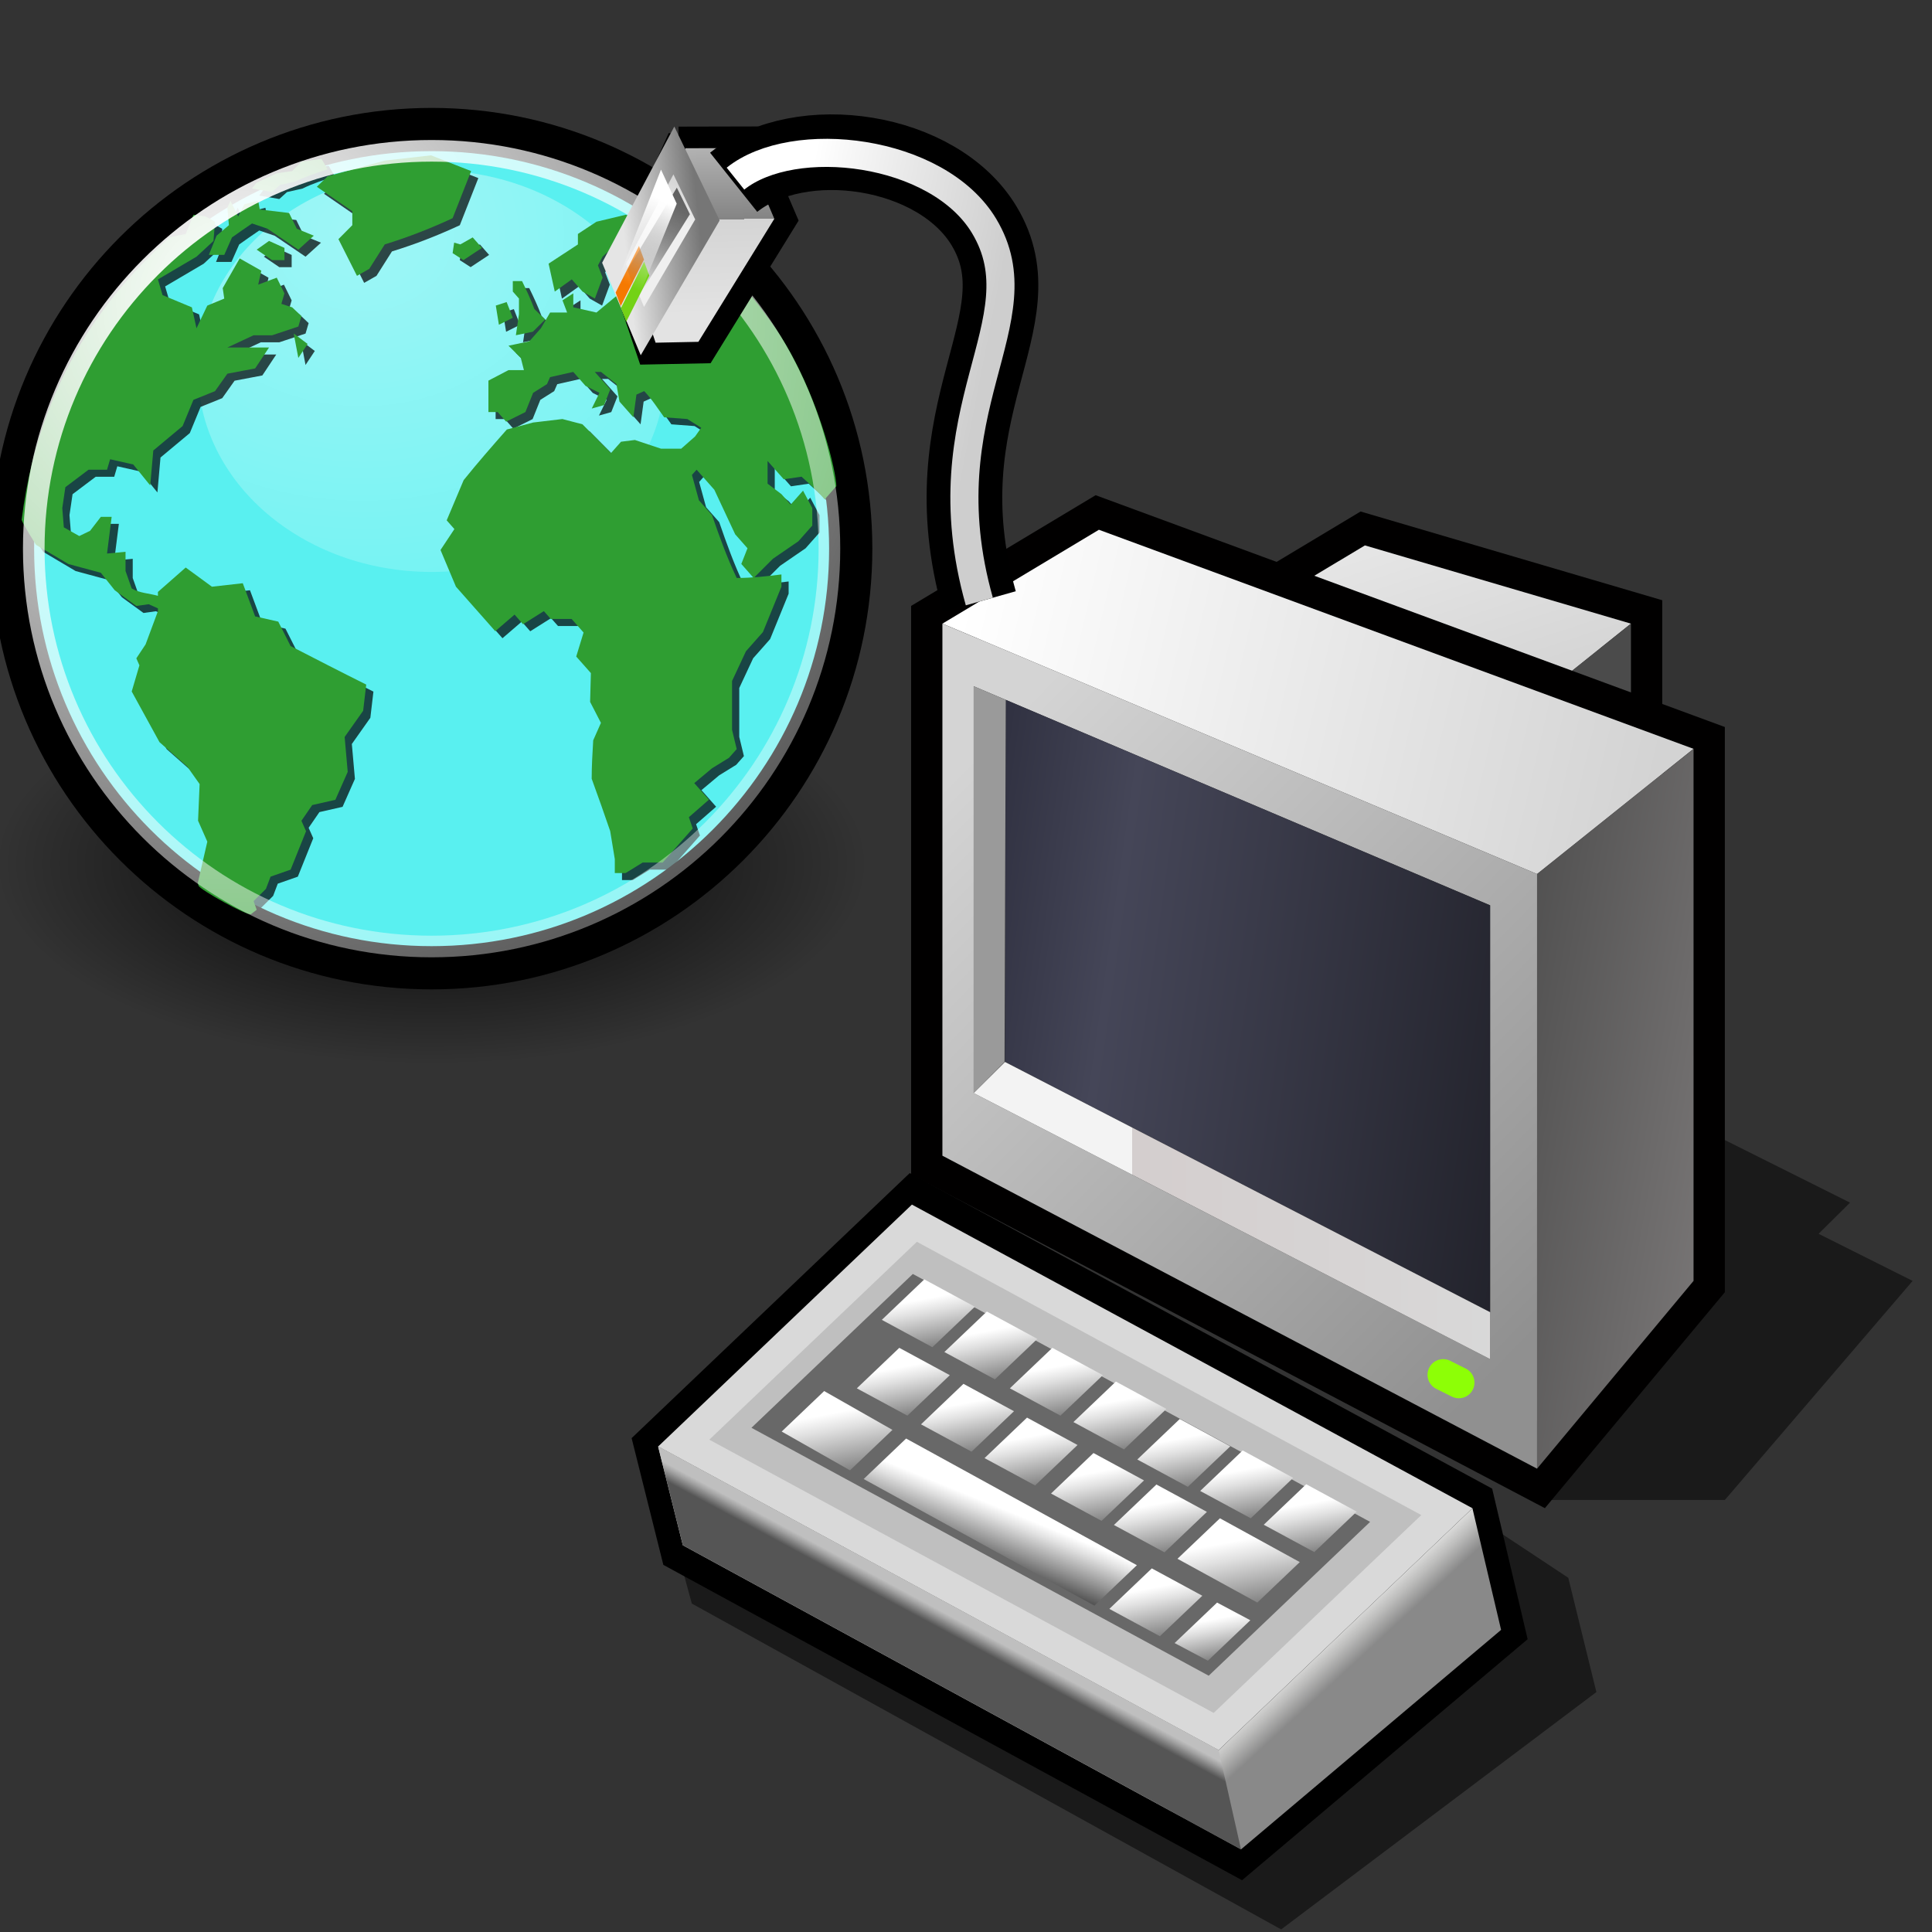 <?xml version="1.0" encoding="UTF-8" standalone="no"?>
<!-- Created with Inkscape (http://www.inkscape.org/) -->

<svg
   xmlns:dc="http://purl.org/dc/elements/1.1/"
   xmlns:cc="http://creativecommons.org/ns#"
   xmlns:rdf="http://www.w3.org/1999/02/22-rdf-syntax-ns#"
   xmlns:svg="http://www.w3.org/2000/svg"
   xmlns="http://www.w3.org/2000/svg"
   xmlns:xlink="http://www.w3.org/1999/xlink"
   xmlns:sodipodi="http://sodipodi.sourceforge.net/DTD/sodipodi-0.dtd"
   xmlns:inkscape="http://www.inkscape.org/namespaces/inkscape"
   width="48"
   height="48"
   id="svg2"
   sodipodi:version="0.32"
   inkscape:version="0.47 r22583"
   version="1.0"
   sodipodi:docname="application-x-vnc.svg"
   inkscape:output_extension="org.inkscape.output.svg.inkscape"
   inkscape:export-filename="/media/hda1/Backup/Documentos/Vinicius/tango-icon-theme-code/apps/scalable/vinagre.png"
   inkscape:export-xdpi="90"
   inkscape:export-ydpi="90"
   sodipodi:modified="true">
  <rect width="100%" height="100%" fill="#333333" stroke="none"/>
  <defs
     id="defs4">
    <inkscape:perspective
       sodipodi:type="inkscape:persp3d"
       inkscape:vp_x="0 : 24 : 1"
       inkscape:vp_y="0 : 1000 : 0"
       inkscape:vp_z="48 : 24 : 1"
       inkscape:persp3d-origin="24 : 16 : 1"
       id="perspective125" />
    <linearGradient
       inkscape:collect="always"
       id="linearGradient13130">
      <stop
         style="stop-color:#616161;stop-opacity:1"
         offset="0"
         id="stop13132" />
      <stop
         style="stop-color:#000000;stop-opacity:0"
         offset="1"
         id="stop13134" />
    </linearGradient>
    <linearGradient
       inkscape:collect="always"
       id="linearGradient13122">
      <stop
         style="stop-color:#ffffff;stop-opacity:1;"
         offset="0"
         id="stop13124" />
      <stop
         style="stop-color:#ffffff;stop-opacity:0;"
         offset="1"
         id="stop13126" />
    </linearGradient>
    <linearGradient
       id="linearGradient8137">
      <stop
         style="stop-color:#efefef;stop-opacity:1"
         offset="0"
         id="stop8139" />
      <stop
         style="stop-color:#d7d7d7;stop-opacity:1"
         offset="1"
         id="stop8141" />
    </linearGradient>
    <linearGradient
       id="linearGradient8127">
      <stop
         style="stop-color:#e5e5e5;stop-opacity:1;"
         offset="0"
         id="stop8129" />
      <stop
         style="stop-color:#767676;stop-opacity:1"
         offset="1"
         id="stop8131" />
    </linearGradient>
    <linearGradient
       id="linearGradient8115">
      <stop
         style="stop-color:#e3e3e3;stop-opacity:1;"
         offset="0"
         id="stop8117" />
      <stop
         id="stop8123"
         offset="0.5"
         style="stop-color:#d4d4d4;stop-opacity:1;" />
      <stop
         style="stop-color:#848484;stop-opacity:1;"
         offset="0.5"
         id="stop8125" />
      <stop
         style="stop-color:#c1c1c1;stop-opacity:1;"
         offset="1"
         id="stop8119" />
    </linearGradient>
    <linearGradient
       id="linearGradient8100">
      <stop
         style="stop-color:#1c427b;stop-opacity:1;"
         offset="0"
         id="stop8102" />
      <stop
         style="stop-color:#1c427b;stop-opacity:0.979"
         offset="1"
         id="stop8104" />
    </linearGradient>
    <linearGradient
       inkscape:collect="always"
       id="linearGradient4612">
      <stop
         style="stop-color:#cecece;stop-opacity:1;"
         offset="0"
         id="stop4614" />
      <stop
         style="stop-color:#ffffff;stop-opacity:1"
         offset="1"
         id="stop4616" />
    </linearGradient>
    <linearGradient
       id="linearGradient25405">
      <stop
         style="stop-color:#4f84c8;stop-opacity:1;"
         offset="0"
         id="stop25407" />
      <stop
         style="stop-color:#3465a4;stop-opacity:1;"
         offset="1"
         id="stop25409" />
    </linearGradient>
    <linearGradient
       id="linearGradient5137">
      <stop
         style="stop-color:#eeeeec;stop-opacity:1;"
         offset="0"
         id="stop5139" />
      <stop
         style="stop-color:#e6e6e3;stop-opacity:1;"
         offset="1"
         id="stop5141" />
    </linearGradient>
    <linearGradient
       id="linearGradient11400">
      <stop
         style="stop-color:#000000;stop-opacity:1;"
         offset="0"
         id="stop11402" />
      <stop
         style="stop-color:#000000;stop-opacity:0;"
         offset="1"
         id="stop11404" />
    </linearGradient>
    <linearGradient
       id="linearGradient8918">
      <stop
         style="stop-color:#abe14b;stop-opacity:1;"
         offset="0"
         id="stop8920" />
      <stop
         style="stop-color:#8cb029;stop-opacity:1;"
         offset="1"
         id="stop8922" />
    </linearGradient>
    <linearGradient
       id="linearGradient5154">
      <stop
         style="stop-color:#bcd1f0;stop-opacity:1;"
         offset="0"
         id="stop5156" />
      <stop
         style="stop-color:#89aee3;stop-opacity:0.407;"
         offset="1"
         id="stop5158" />
    </linearGradient>
    <linearGradient
       id="linearGradient4173">
      <stop
         style="stop-color:#4d82c7;stop-opacity:1;"
         offset="0"
         id="stop4175" />
      <stop
         style="stop-color:#3465a4;stop-opacity:1;"
         offset="1"
         id="stop4177" />
    </linearGradient>
    <linearGradient
       inkscape:collect="always"
       xlink:href="#linearGradient4612"
       id="linearGradient7095"
       gradientUnits="userSpaceOnUse"
       gradientTransform="matrix(1,0,0,1.058,0,-1.859)"
       x1="42.381"
       y1="42.278"
       x2="44.018"
       y2="33.344" />
    <linearGradient
       inkscape:collect="always"
       xlink:href="#linearGradient8115"
       id="linearGradient8121"
       x1="138.241"
       y1="29.455"
       x2="146.803"
       y2="29.286"
       gradientUnits="userSpaceOnUse"
       gradientTransform="matrix(1.022,0,0,1,-102.973,0)" />
    <linearGradient
       inkscape:collect="always"
       xlink:href="#linearGradient8127"
       id="linearGradient8133"
       x1="141.082"
       y1="24.998"
       x2="141.461"
       y2="28.502"
       gradientUnits="userSpaceOnUse"
       gradientTransform="matrix(1.005,0,0,1,-100.411,0)" />
    <linearGradient
       inkscape:collect="always"
       xlink:href="#linearGradient8137"
       id="linearGradient8143"
       x1="142.902"
       y1="26.125"
       x2="144.288"
       y2="26.851"
       gradientUnits="userSpaceOnUse"
       gradientTransform="matrix(1.005,0,0,1,-100.411,0)" />
    <linearGradient
       inkscape:collect="always"
       xlink:href="#linearGradient13122"
       id="linearGradient13128"
       x1="43.223"
       y1="26.509"
       x2="39.48"
       y2="24.55"
       gradientUnits="userSpaceOnUse"
       gradientTransform="translate(0.27,0.377)" />
    <linearGradient
       inkscape:collect="always"
       xlink:href="#linearGradient13130"
       id="linearGradient13136"
       x1="43.774"
       y1="27.865"
       x2="39.727"
       y2="25.092"
       gradientUnits="userSpaceOnUse" />
    <linearGradient
       y2="25.732"
       x2="67.598"
       y1="16.895"
       x1="66.841"
       gradientTransform="matrix(-0.455,0.128,0.128,0.455,29.164,34.898)"
       gradientUnits="userSpaceOnUse"
       id="linearGradient4766"
       xlink:href="#XMLID_19_"
       inkscape:collect="always" />
    <linearGradient
       y2="39.133"
       x2="83.9"
       y1="28.409"
       x1="82.98"
       gradientTransform="matrix(-0.455,0.128,0.128,0.455,29.164,34.898)"
       gradientUnits="userSpaceOnUse"
       id="linearGradient4764"
       xlink:href="#XMLID_18_"
       inkscape:collect="always" />
    <linearGradient
       y2="53.075"
       x2="68.636"
       y1="47.314"
       x1="64.154"
       gradientTransform="matrix(-0.455,0.128,0.128,0.455,29.164,34.898)"
       gradientUnits="userSpaceOnUse"
       id="linearGradient4762"
       xlink:href="#XMLID_17_"
       inkscape:collect="always" />
    <linearGradient
       y2="76.306"
       x2="42.123"
       y1="69.123"
       x1="41.507"
       gradientTransform="matrix(-0.455,0.128,0.128,0.455,29.164,34.898)"
       gradientUnits="userSpaceOnUse"
       id="linearGradient4760"
       xlink:href="#XMLID_16_"
       inkscape:collect="always" />
    <linearGradient
       y2="71.686"
       x2="48.536"
       y1="62.85"
       x1="47.779"
       gradientTransform="matrix(-0.455,0.128,0.128,0.455,29.164,34.898)"
       gradientUnits="userSpaceOnUse"
       id="linearGradient4758"
       xlink:href="#XMLID_15_"
       inkscape:collect="always" />
    <linearGradient
       y2="33.729"
       x2="73.357"
       y1="24.895"
       x1="72.6"
       gradientTransform="matrix(-0.455,0.128,0.128,0.455,29.164,34.898)"
       gradientUnits="userSpaceOnUse"
       id="linearGradient4756"
       xlink:href="#XMLID_14_"
       inkscape:collect="always" />
    <linearGradient
       y2="40.77"
       x2="66.315"
       y1="31.933"
       x1="65.558"
       gradientTransform="matrix(-0.455,0.128,0.128,0.455,29.164,34.898)"
       gradientUnits="userSpaceOnUse"
       id="linearGradient4754"
       xlink:href="#XMLID_13_"
       inkscape:collect="always" />
    <linearGradient
       y2="47.49"
       x2="59.276"
       y1="38.653"
       x1="58.519"
       gradientTransform="matrix(-0.455,0.128,0.128,0.455,29.164,34.898)"
       gradientUnits="userSpaceOnUse"
       id="linearGradient4752"
       xlink:href="#XMLID_12_"
       inkscape:collect="always" />
    <linearGradient
       y2="54.53"
       x2="51.914"
       y1="45.693"
       x1="51.157"
       gradientTransform="matrix(-0.455,0.128,0.128,0.455,29.164,34.898)"
       gradientUnits="userSpaceOnUse"
       id="linearGradient4750"
       xlink:href="#XMLID_11_"
       inkscape:collect="always" />
    <linearGradient
       y2="60.932"
       x2="44.874"
       y1="52.096"
       x1="44.117"
       gradientTransform="matrix(-0.455,0.128,0.128,0.455,29.164,34.898)"
       gradientUnits="userSpaceOnUse"
       id="linearGradient4748"
       xlink:href="#XMLID_10_"
       inkscape:collect="always" />
    <linearGradient
       y2="71.414"
       x2="36.409"
       y1="59.774"
       x1="35.412"
       gradientTransform="matrix(-0.455,0.128,0.128,0.455,29.164,34.898)"
       gradientUnits="userSpaceOnUse"
       id="linearGradient4746"
       xlink:href="#XMLID_9_"
       inkscape:collect="always" />
    <linearGradient
       y2="32.205"
       x2="60.63"
       y1="23.369"
       x1="59.872"
       gradientTransform="matrix(-0.455,0.128,0.128,0.455,29.164,34.898)"
       gradientUnits="userSpaceOnUse"
       id="linearGradient4744"
       xlink:href="#XMLID_8_"
       inkscape:collect="always" />
    <linearGradient
       y2="39.323"
       x2="53.425"
       y1="30.49"
       x1="52.668"
       gradientTransform="matrix(-0.455,0.128,0.128,0.455,29.164,34.898)"
       gradientUnits="userSpaceOnUse"
       id="linearGradient4742"
       xlink:href="#XMLID_7_"
       inkscape:collect="always" />
    <linearGradient
       y2="46.044"
       x2="46.383"
       y1="37.209"
       x1="45.626"
       gradientTransform="matrix(-0.455,0.128,0.128,0.455,29.164,34.898)"
       gradientUnits="userSpaceOnUse"
       id="linearGradient4740"
       xlink:href="#XMLID_6_"
       inkscape:collect="always" />
    <linearGradient
       y2="53.251"
       x2="39.434"
       y1="44.415"
       x1="38.676"
       gradientTransform="matrix(-0.455,0.128,0.128,0.455,29.164,34.898)"
       gradientUnits="userSpaceOnUse"
       id="linearGradient4738"
       xlink:href="#XMLID_5_"
       inkscape:collect="always" />
    <linearGradient
       y2="59.652"
       x2="32.392"
       y1="50.815"
       x1="31.635"
       gradientTransform="matrix(-0.455,0.128,0.128,0.455,29.164,34.898)"
       gradientUnits="userSpaceOnUse"
       id="linearGradient4736"
       xlink:href="#XMLID_4_"
       inkscape:collect="always" />
    <linearGradient
       y2="66.37"
       x2="25.352"
       y1="57.536"
       x1="24.595"
       gradientTransform="matrix(-0.455,0.128,0.128,0.455,29.164,34.898)"
       gradientUnits="userSpaceOnUse"
       id="linearGradient4734"
       xlink:href="#XMLID_3_"
       inkscape:collect="always" />
    <linearGradient
       y2="62.032"
       x2="75.263"
       y1="60.488"
       x1="73.772"
       gradientTransform="matrix(-0.455,0.128,0.128,0.455,29.164,34.898)"
       gradientUnits="userSpaceOnUse"
       id="linearGradient4732"
       xlink:href="#XMLID_2_"
       inkscape:collect="always" />
    <linearGradient
       y2="86.837"
       x2="37.72"
       y1="82.785"
       x1="39.785"
       gradientTransform="matrix(-0.455,0.128,0.128,0.455,29.164,34.898)"
       gradientUnits="userSpaceOnUse"
       id="linearGradient4730"
       xlink:href="#XMLID_1_"
       inkscape:collect="always" />
    <linearGradient
       y2="86.837"
       x2="37.72"
       y1="82.785"
       x1="39.785"
       gradientTransform="matrix(-0.455,0.128,0.128,0.455,29.164,34.898)"
       gradientUnits="userSpaceOnUse"
       id="linearGradient3456"
       xlink:href="#XMLID_1_"
       inkscape:collect="always" />
    <linearGradient
       y2="62.032"
       x2="75.263"
       y1="60.488"
       x1="73.772"
       gradientTransform="matrix(-0.455,0.128,0.128,0.455,29.164,34.898)"
       gradientUnits="userSpaceOnUse"
       id="linearGradient3453"
       xlink:href="#XMLID_2_"
       inkscape:collect="always" />
    <linearGradient
       y2="66.37"
       x2="25.352"
       y1="57.536"
       x1="24.595"
       gradientTransform="matrix(-0.455,0.128,0.128,0.455,29.164,34.898)"
       gradientUnits="userSpaceOnUse"
       id="linearGradient3450"
       xlink:href="#XMLID_3_"
       inkscape:collect="always" />
    <linearGradient
       y2="59.652"
       x2="32.392"
       y1="50.815"
       x1="31.635"
       gradientTransform="matrix(-0.455,0.128,0.128,0.455,29.164,34.898)"
       gradientUnits="userSpaceOnUse"
       id="linearGradient3447"
       xlink:href="#XMLID_4_"
       inkscape:collect="always" />
    <linearGradient
       y2="53.251"
       x2="39.434"
       y1="44.415"
       x1="38.676"
       gradientTransform="matrix(-0.455,0.128,0.128,0.455,29.164,34.898)"
       gradientUnits="userSpaceOnUse"
       id="linearGradient3444"
       xlink:href="#XMLID_5_"
       inkscape:collect="always" />
    <linearGradient
       y2="46.044"
       x2="46.383"
       y1="37.209"
       x1="45.626"
       gradientTransform="matrix(-0.455,0.128,0.128,0.455,29.164,34.898)"
       gradientUnits="userSpaceOnUse"
       id="linearGradient3441"
       xlink:href="#XMLID_6_"
       inkscape:collect="always" />
    <linearGradient
       y2="39.323"
       x2="53.425"
       y1="30.49"
       x1="52.668"
       gradientTransform="matrix(-0.455,0.128,0.128,0.455,29.164,34.898)"
       gradientUnits="userSpaceOnUse"
       id="linearGradient3438"
       xlink:href="#XMLID_7_"
       inkscape:collect="always" />
    <linearGradient
       y2="32.205"
       x2="60.63"
       y1="23.369"
       x1="59.872"
       gradientTransform="matrix(-0.455,0.128,0.128,0.455,29.164,34.898)"
       gradientUnits="userSpaceOnUse"
       id="linearGradient3435"
       xlink:href="#XMLID_8_"
       inkscape:collect="always" />
    <linearGradient
       y2="71.414"
       x2="36.409"
       y1="59.774"
       x1="35.412"
       gradientTransform="matrix(-0.455,0.128,0.128,0.455,29.164,34.898)"
       gradientUnits="userSpaceOnUse"
       id="linearGradient3432"
       xlink:href="#XMLID_9_"
       inkscape:collect="always" />
    <linearGradient
       y2="60.932"
       x2="44.874"
       y1="52.096"
       x1="44.117"
       gradientTransform="matrix(-0.455,0.128,0.128,0.455,29.164,34.898)"
       gradientUnits="userSpaceOnUse"
       id="linearGradient3429"
       xlink:href="#XMLID_10_"
       inkscape:collect="always" />
    <linearGradient
       y2="54.53"
       x2="51.914"
       y1="45.693"
       x1="51.157"
       gradientTransform="matrix(-0.455,0.128,0.128,0.455,29.164,34.898)"
       gradientUnits="userSpaceOnUse"
       id="linearGradient3426"
       xlink:href="#XMLID_11_"
       inkscape:collect="always" />
    <linearGradient
       y2="47.49"
       x2="59.276"
       y1="38.653"
       x1="58.519"
       gradientTransform="matrix(-0.455,0.128,0.128,0.455,29.164,34.898)"
       gradientUnits="userSpaceOnUse"
       id="linearGradient3423"
       xlink:href="#XMLID_12_"
       inkscape:collect="always" />
    <linearGradient
       y2="40.77"
       x2="66.315"
       y1="31.933"
       x1="65.558"
       gradientTransform="matrix(-0.455,0.128,0.128,0.455,29.164,34.898)"
       gradientUnits="userSpaceOnUse"
       id="linearGradient3420"
       xlink:href="#XMLID_13_"
       inkscape:collect="always" />
    <linearGradient
       y2="33.729"
       x2="73.357"
       y1="24.895"
       x1="72.6"
       gradientTransform="matrix(-0.455,0.128,0.128,0.455,29.164,34.898)"
       gradientUnits="userSpaceOnUse"
       id="linearGradient3417"
       xlink:href="#XMLID_14_"
       inkscape:collect="always" />
    <linearGradient
       y2="71.686"
       x2="48.536"
       y1="62.85"
       x1="47.779"
       gradientTransform="matrix(-0.455,0.128,0.128,0.455,29.164,34.898)"
       gradientUnits="userSpaceOnUse"
       id="linearGradient3414"
       xlink:href="#XMLID_15_"
       inkscape:collect="always" />
    <linearGradient
       y2="76.306"
       x2="42.123"
       y1="69.123"
       x1="41.507"
       gradientTransform="matrix(-0.455,0.128,0.128,0.455,29.164,34.898)"
       gradientUnits="userSpaceOnUse"
       id="linearGradient3411"
       xlink:href="#XMLID_16_"
       inkscape:collect="always" />
    <linearGradient
       y2="53.075"
       x2="68.636"
       y1="47.314"
       x1="64.154"
       gradientTransform="matrix(-0.455,0.128,0.128,0.455,29.164,34.898)"
       gradientUnits="userSpaceOnUse"
       id="linearGradient3408"
       xlink:href="#XMLID_17_"
       inkscape:collect="always" />
    <linearGradient
       y2="39.133"
       x2="83.9"
       y1="28.409"
       x1="82.98"
       gradientTransform="matrix(-0.455,0.128,0.128,0.455,29.164,34.898)"
       gradientUnits="userSpaceOnUse"
       id="linearGradient3405"
       xlink:href="#XMLID_18_"
       inkscape:collect="always" />
    <linearGradient
       y2="25.732"
       x2="67.598"
       y1="16.895"
       x1="66.841"
       gradientTransform="matrix(-0.455,0.128,0.128,0.455,29.164,34.898)"
       gradientUnits="userSpaceOnUse"
       id="linearGradient3402"
       xlink:href="#XMLID_19_"
       inkscape:collect="always" />
    <linearGradient
       y2="25.732"
       x2="67.598"
       y1="16.895"
       x1="66.841"
       gradientTransform="matrix(0.472,0,0,0.472,-87.125,18.469)"
       gradientUnits="userSpaceOnUse"
       id="linearGradient3398"
       xlink:href="#XMLID_19_"
       inkscape:collect="always" />
    <linearGradient
       y2="39.133"
       x2="83.9"
       y1="28.409"
       x1="82.98"
       gradientTransform="matrix(0.472,0,0,0.472,-87.125,18.469)"
       gradientUnits="userSpaceOnUse"
       id="linearGradient3396"
       xlink:href="#XMLID_18_"
       inkscape:collect="always" />
    <linearGradient
       y2="53.075"
       x2="68.636"
       y1="47.314"
       x1="64.154"
       gradientTransform="matrix(0.472,0,0,0.472,-87.125,18.469)"
       gradientUnits="userSpaceOnUse"
       id="linearGradient3394"
       xlink:href="#XMLID_17_"
       inkscape:collect="always" />
    <linearGradient
       y2="76.306"
       x2="42.123"
       y1="69.123"
       x1="41.507"
       gradientTransform="matrix(0.472,0,0,0.472,-87.125,18.469)"
       gradientUnits="userSpaceOnUse"
       id="linearGradient3392"
       xlink:href="#XMLID_16_"
       inkscape:collect="always" />
    <linearGradient
       y2="71.686"
       x2="48.536"
       y1="62.85"
       x1="47.779"
       gradientTransform="matrix(0.472,0,0,0.472,-87.125,18.469)"
       gradientUnits="userSpaceOnUse"
       id="linearGradient3390"
       xlink:href="#XMLID_15_"
       inkscape:collect="always" />
    <linearGradient
       y2="33.729"
       x2="73.357"
       y1="24.895"
       x1="72.6"
       gradientTransform="matrix(0.472,0,0,0.472,-87.125,18.469)"
       gradientUnits="userSpaceOnUse"
       id="linearGradient3388"
       xlink:href="#XMLID_14_"
       inkscape:collect="always" />
    <linearGradient
       y2="40.77"
       x2="66.315"
       y1="31.933"
       x1="65.558"
       gradientTransform="matrix(0.472,0,0,0.472,-87.125,18.469)"
       gradientUnits="userSpaceOnUse"
       id="linearGradient3386"
       xlink:href="#XMLID_13_"
       inkscape:collect="always" />
    <linearGradient
       y2="47.49"
       x2="59.276"
       y1="38.653"
       x1="58.519"
       gradientTransform="matrix(0.472,0,0,0.472,-87.125,18.469)"
       gradientUnits="userSpaceOnUse"
       id="linearGradient3384"
       xlink:href="#XMLID_12_"
       inkscape:collect="always" />
    <linearGradient
       y2="54.53"
       x2="51.914"
       y1="45.693"
       x1="51.157"
       gradientTransform="matrix(0.472,0,0,0.472,-87.125,18.469)"
       gradientUnits="userSpaceOnUse"
       id="linearGradient3382"
       xlink:href="#XMLID_11_"
       inkscape:collect="always" />
    <linearGradient
       y2="60.932"
       x2="44.874"
       y1="52.096"
       x1="44.117"
       gradientTransform="matrix(0.472,0,0,0.472,-87.125,18.469)"
       gradientUnits="userSpaceOnUse"
       id="linearGradient3380"
       xlink:href="#XMLID_10_"
       inkscape:collect="always" />
    <linearGradient
       y2="71.414"
       x2="36.409"
       y1="59.774"
       x1="35.412"
       gradientTransform="matrix(0.472,0,0,0.472,-87.125,18.469)"
       gradientUnits="userSpaceOnUse"
       id="linearGradient3378"
       xlink:href="#XMLID_9_"
       inkscape:collect="always" />
    <linearGradient
       y2="32.205"
       x2="60.63"
       y1="23.369"
       x1="59.872"
       gradientTransform="matrix(0.472,0,0,0.472,-87.125,18.469)"
       gradientUnits="userSpaceOnUse"
       id="linearGradient3376"
       xlink:href="#XMLID_8_"
       inkscape:collect="always" />
    <linearGradient
       y2="39.323"
       x2="53.425"
       y1="30.49"
       x1="52.668"
       gradientTransform="matrix(0.472,0,0,0.472,-87.125,18.469)"
       gradientUnits="userSpaceOnUse"
       id="linearGradient3374"
       xlink:href="#XMLID_7_"
       inkscape:collect="always" />
    <linearGradient
       y2="46.044"
       x2="46.383"
       y1="37.209"
       x1="45.626"
       gradientTransform="matrix(0.472,0,0,0.472,-87.125,18.469)"
       gradientUnits="userSpaceOnUse"
       id="linearGradient3372"
       xlink:href="#XMLID_6_"
       inkscape:collect="always" />
    <linearGradient
       y2="53.251"
       x2="39.434"
       y1="44.415"
       x1="38.676"
       gradientTransform="matrix(0.472,0,0,0.472,-87.125,18.469)"
       gradientUnits="userSpaceOnUse"
       id="linearGradient3370"
       xlink:href="#XMLID_5_"
       inkscape:collect="always" />
    <linearGradient
       y2="59.652"
       x2="32.392"
       y1="50.815"
       x1="31.635"
       gradientTransform="matrix(0.472,0,0,0.472,-87.125,18.469)"
       gradientUnits="userSpaceOnUse"
       id="linearGradient3368"
       xlink:href="#XMLID_4_"
       inkscape:collect="always" />
    <linearGradient
       y2="66.37"
       x2="25.352"
       y1="57.536"
       x1="24.595"
       gradientTransform="matrix(0.472,0,0,0.472,-87.125,18.469)"
       gradientUnits="userSpaceOnUse"
       id="linearGradient3366"
       xlink:href="#XMLID_3_"
       inkscape:collect="always" />
    <linearGradient
       y2="62.032"
       x2="75.263"
       y1="60.488"
       x1="73.772"
       gradientTransform="matrix(0.472,0,0,0.472,-87.125,18.469)"
       gradientUnits="userSpaceOnUse"
       id="linearGradient3364"
       xlink:href="#XMLID_2_"
       inkscape:collect="always" />
    <linearGradient
       y2="86.837"
       x2="37.72"
       y1="82.785"
       x1="39.785"
       gradientTransform="matrix(0.472,0,0,0.472,-87.125,18.469)"
       gradientUnits="userSpaceOnUse"
       id="linearGradient3362"
       xlink:href="#XMLID_1_"
       inkscape:collect="always" />
    <linearGradient
       y2="89.136"
       x2="69.695"
       y1="109.965"
       x1="59.05"
       gradientUnits="userSpaceOnUse"
       id="XMLID_21_">
      <stop
         id="stop738"
         style="stop-color:#E6E6E6"
         offset="0" />
      <stop
         id="stop739"
         style="stop-color:#EAC8C8"
         offset="0.267" />
      <stop
         id="stop740"
         style="stop-color:#F67A7A"
         offset="0.848" />
      <stop
         id="stop741"
         style="stop-color:#F96565"
         offset="1" />
    </linearGradient>
    <linearGradient
       y2="56.744"
       x2="101.312"
       y1="65.666"
       x1="95.511"
       gradientUnits="userSpaceOnUse"
       id="XMLID_20_">
      <stop
         id="stop729"
         style="stop-color:#E6E6E6"
         offset="0" />
      <stop
         id="stop730"
         style="stop-color:#EAC8C8"
         offset="0.267" />
      <stop
         id="stop731"
         style="stop-color:#F67A7A"
         offset="0.848" />
      <stop
         id="stop732"
         style="stop-color:#F96565"
         offset="1" />
    </linearGradient>
    <linearGradient
       y2="25.732"
       x2="67.598"
       y1="16.895"
       x1="66.841"
       gradientUnits="userSpaceOnUse"
       id="XMLID_19_">
      <stop
         id="stop717"
         style="stop-color:#FFFFFF"
         offset="0" />
      <stop
         id="stop718"
         style="stop-color:#E0E0E0"
         offset="0.208" />
      <stop
         id="stop719"
         style="stop-color:#939393"
         offset="0.658" />
      <stop
         id="stop720"
         style="stop-color:#555555"
         offset="1" />
    </linearGradient>
    <linearGradient
       y2="39.133"
       x2="83.9"
       y1="28.409"
       x1="82.98"
       gradientUnits="userSpaceOnUse"
       id="XMLID_18_">
      <stop
         id="stop708"
         style="stop-color:#FFFFFF"
         offset="0" />
      <stop
         id="stop709"
         style="stop-color:#E0E0E0"
         offset="0.208" />
      <stop
         id="stop710"
         style="stop-color:#939393"
         offset="0.658" />
      <stop
         id="stop711"
         style="stop-color:#555555"
         offset="1" />
    </linearGradient>
    <linearGradient
       y2="53.075"
       x2="68.636"
       y1="47.314"
       x1="64.154"
       gradientUnits="userSpaceOnUse"
       id="XMLID_17_">
      <stop
         id="stop699"
         style="stop-color:#FFFFFF"
         offset="0" />
      <stop
         id="stop700"
         style="stop-color:#E0E0E0"
         offset="0.208" />
      <stop
         id="stop701"
         style="stop-color:#939393"
         offset="0.658" />
      <stop
         id="stop702"
         style="stop-color:#555555"
         offset="1" />
    </linearGradient>
    <linearGradient
       y2="76.306"
       x2="42.123"
       y1="69.123"
       x1="41.507"
       gradientUnits="userSpaceOnUse"
       id="XMLID_16_">
      <stop
         id="stop690"
         style="stop-color:#FFFFFF"
         offset="0" />
      <stop
         id="stop691"
         style="stop-color:#E0E0E0"
         offset="0.208" />
      <stop
         id="stop692"
         style="stop-color:#939393"
         offset="0.658" />
      <stop
         id="stop693"
         style="stop-color:#555555"
         offset="1" />
    </linearGradient>
    <linearGradient
       y2="71.686"
       x2="48.536"
       y1="62.85"
       x1="47.779"
       gradientUnits="userSpaceOnUse"
       id="XMLID_15_">
      <stop
         id="stop681"
         style="stop-color:#FFFFFF"
         offset="0" />
      <stop
         id="stop682"
         style="stop-color:#E0E0E0"
         offset="0.208" />
      <stop
         id="stop683"
         style="stop-color:#939393"
         offset="0.658" />
      <stop
         id="stop684"
         style="stop-color:#555555"
         offset="1" />
    </linearGradient>
    <linearGradient
       y2="33.729"
       x2="73.357"
       y1="24.895"
       x1="72.6"
       gradientUnits="userSpaceOnUse"
       id="XMLID_14_">
      <stop
         id="stop672"
         style="stop-color:#FFFFFF"
         offset="0" />
      <stop
         id="stop673"
         style="stop-color:#E0E0E0"
         offset="0.208" />
      <stop
         id="stop674"
         style="stop-color:#939393"
         offset="0.658" />
      <stop
         id="stop675"
         style="stop-color:#555555"
         offset="1" />
    </linearGradient>
    <linearGradient
       y2="40.77"
       x2="66.315"
       y1="31.933"
       x1="65.558"
       gradientUnits="userSpaceOnUse"
       id="XMLID_13_">
      <stop
         id="stop663"
         style="stop-color:#FFFFFF"
         offset="0" />
      <stop
         id="stop664"
         style="stop-color:#E0E0E0"
         offset="0.208" />
      <stop
         id="stop665"
         style="stop-color:#939393"
         offset="0.658" />
      <stop
         id="stop666"
         style="stop-color:#555555"
         offset="1" />
    </linearGradient>
    <linearGradient
       y2="47.49"
       x2="59.276"
       y1="38.653"
       x1="58.519"
       gradientUnits="userSpaceOnUse"
       id="XMLID_12_">
      <stop
         id="stop654"
         style="stop-color:#FFFFFF"
         offset="0" />
      <stop
         id="stop655"
         style="stop-color:#E0E0E0"
         offset="0.208" />
      <stop
         id="stop656"
         style="stop-color:#939393"
         offset="0.658" />
      <stop
         id="stop657"
         style="stop-color:#555555"
         offset="1" />
    </linearGradient>
    <linearGradient
       y2="54.53"
       x2="51.914"
       y1="45.693"
       x1="51.157"
       gradientUnits="userSpaceOnUse"
       id="XMLID_11_">
      <stop
         id="stop645"
         style="stop-color:#FFFFFF"
         offset="0" />
      <stop
         id="stop646"
         style="stop-color:#E0E0E0"
         offset="0.208" />
      <stop
         id="stop647"
         style="stop-color:#939393"
         offset="0.658" />
      <stop
         id="stop648"
         style="stop-color:#555555"
         offset="1" />
    </linearGradient>
    <linearGradient
       y2="60.932"
       x2="44.874"
       y1="52.096"
       x1="44.117"
       gradientUnits="userSpaceOnUse"
       id="XMLID_10_">
      <stop
         id="stop636"
         style="stop-color:#FFFFFF"
         offset="0" />
      <stop
         id="stop637"
         style="stop-color:#E0E0E0"
         offset="0.208" />
      <stop
         id="stop638"
         style="stop-color:#939393"
         offset="0.658" />
      <stop
         id="stop639"
         style="stop-color:#555555"
         offset="1" />
    </linearGradient>
    <linearGradient
       y2="71.414"
       x2="36.409"
       y1="59.774"
       x1="35.412"
       gradientUnits="userSpaceOnUse"
       id="XMLID_9_">
      <stop
         id="stop627"
         style="stop-color:#FFFFFF"
         offset="0" />
      <stop
         id="stop628"
         style="stop-color:#E0E0E0"
         offset="0.208" />
      <stop
         id="stop629"
         style="stop-color:#939393"
         offset="0.658" />
      <stop
         id="stop630"
         style="stop-color:#555555"
         offset="1" />
    </linearGradient>
    <linearGradient
       y2="32.205"
       x2="60.63"
       y1="23.369"
       x1="59.872"
       gradientUnits="userSpaceOnUse"
       id="XMLID_8_">
      <stop
         id="stop618"
         style="stop-color:#FFFFFF"
         offset="0" />
      <stop
         id="stop619"
         style="stop-color:#E0E0E0"
         offset="0.208" />
      <stop
         id="stop620"
         style="stop-color:#939393"
         offset="0.658" />
      <stop
         id="stop621"
         style="stop-color:#555555"
         offset="1" />
    </linearGradient>
    <linearGradient
       y2="39.323"
       x2="53.425"
       y1="30.49"
       x1="52.668"
       gradientUnits="userSpaceOnUse"
       id="XMLID_7_">
      <stop
         id="stop609"
         style="stop-color:#FFFFFF"
         offset="0" />
      <stop
         id="stop610"
         style="stop-color:#E0E0E0"
         offset="0.208" />
      <stop
         id="stop611"
         style="stop-color:#939393"
         offset="0.658" />
      <stop
         id="stop612"
         style="stop-color:#555555"
         offset="1" />
    </linearGradient>
    <linearGradient
       y2="46.044"
       x2="46.383"
       y1="37.209"
       x1="45.626"
       gradientUnits="userSpaceOnUse"
       id="XMLID_6_">
      <stop
         id="stop600"
         style="stop-color:#FFFFFF"
         offset="0" />
      <stop
         id="stop601"
         style="stop-color:#E0E0E0"
         offset="0.208" />
      <stop
         id="stop602"
         style="stop-color:#939393"
         offset="0.658" />
      <stop
         id="stop603"
         style="stop-color:#555555"
         offset="1" />
    </linearGradient>
    <linearGradient
       y2="53.251"
       x2="39.434"
       y1="44.415"
       x1="38.676"
       gradientUnits="userSpaceOnUse"
       id="XMLID_5_">
      <stop
         id="stop591"
         style="stop-color:#FFFFFF"
         offset="0" />
      <stop
         id="stop592"
         style="stop-color:#E0E0E0"
         offset="0.208" />
      <stop
         id="stop593"
         style="stop-color:#939393"
         offset="0.658" />
      <stop
         id="stop594"
         style="stop-color:#555555"
         offset="1" />
    </linearGradient>
    <linearGradient
       y2="59.652"
       x2="32.392"
       y1="50.815"
       x1="31.635"
       gradientUnits="userSpaceOnUse"
       id="XMLID_4_">
      <stop
         id="stop582"
         style="stop-color:#FFFFFF"
         offset="0" />
      <stop
         id="stop583"
         style="stop-color:#E0E0E0"
         offset="0.208" />
      <stop
         id="stop584"
         style="stop-color:#939393"
         offset="0.658" />
      <stop
         id="stop585"
         style="stop-color:#555555"
         offset="1" />
    </linearGradient>
    <linearGradient
       y2="66.37"
       x2="25.352"
       y1="57.536"
       x1="24.595"
       gradientUnits="userSpaceOnUse"
       id="XMLID_3_">
      <stop
         id="stop573"
         style="stop-color:#FFFFFF"
         offset="0" />
      <stop
         id="stop574"
         style="stop-color:#E0E0E0"
         offset="0.208" />
      <stop
         id="stop575"
         style="stop-color:#939393"
         offset="0.658" />
      <stop
         id="stop576"
         style="stop-color:#555555"
         offset="1" />
    </linearGradient>
    <linearGradient
       y2="62.032"
       x2="75.263"
       y1="60.488"
       x1="73.772"
       gradientUnits="userSpaceOnUse"
       id="XMLID_2_">
      <stop
         id="stop565"
         style="stop-color:#BFBFBF"
         offset="0" />
      <stop
         id="stop566"
         style="stop-color:#A1A1A1"
         offset="0.32" />
      <stop
         id="stop567"
         style="stop-color:#555555"
         offset="1" />
    </linearGradient>
    <linearGradient
       y2="86.837"
       x2="37.72"
       y1="82.785"
       x1="39.785"
       gradientUnits="userSpaceOnUse"
       id="XMLID_1_">
      <stop
         id="stop557"
         style="stop-color:#DBDBDA"
         offset="0" />
      <stop
         id="stop558"
         style="stop-color:#BDBDBC"
         offset="0.404" />
      <stop
         id="stop559"
         style="stop-color:#898989"
         offset="1" />
    </linearGradient>
    <inkscape:perspective
       sodipodi:type="inkscape:persp3d"
       inkscape:vp_x="0 : 30 : 1"
       inkscape:vp_y="0 : 1000 : 0"
       inkscape:vp_z="60 : 30 : 1"
       inkscape:persp3d-origin="30 : 20 : 1"
       id="perspective3021" />
    <inkscape:perspective
       id="perspective75"
       inkscape:persp3d-origin="32 : 21.333333 : 1"
       inkscape:vp_z="64 : 32 : 1"
       inkscape:vp_y="0 : 1000 : 0"
       inkscape:vp_x="0 : 32 : 1"
       sodipodi:type="inkscape:persp3d" />
    <radialGradient
       gradientUnits="userSpaceOnUse"
       r="32.665"
       fy="10.476"
       fx="11.827"
       cy="10.476"
       cx="11.827"
       gradientTransform="scale(1.18,0.848)"
       id="radialGradient4356"
       xlink:href="#linearGradient4350"
       inkscape:collect="always" />
    <radialGradient
       gradientUnits="userSpaceOnUse"
       r="43.527"
       fy="12.142"
       fx="15.601"
       cy="12.142"
       cx="15.601"
       gradientTransform="matrix(1,0,0,1,-0.569,0)"
       id="radialGradient4132"
       xlink:href="#linearGradient4126"
       inkscape:collect="always" />
    <radialGradient
       gradientUnits="userSpaceOnUse"
       r="12.289"
       fy="63.965"
       fx="15.116"
       cy="63.965"
       cx="15.116"
       gradientTransform="scale(1.644,0.608)"
       id="radialGradient4120"
       xlink:href="#linearGradient4114"
       inkscape:collect="always" />
    <linearGradient
       id="linearGradient3962">
      <stop
         id="stop3964"
         offset="0"
         style="stop-color:#d3e9ff;stop-opacity:1;" />
      <stop
         id="stop4134"
         offset="0.155"
         style="stop-color:#d3e9ff;stop-opacity:1;" />
      <stop
         id="stop4346"
         offset="0.75"
         style="stop-color:#4074ae;stop-opacity:1;" />
      <stop
         id="stop3966"
         offset="1"
         style="stop-color:#36486c;stop-opacity:1;" />
    </linearGradient>
    <linearGradient
       id="linearGradient4114"
       inkscape:collect="always">
      <stop
         id="stop4116"
         offset="0"
         style="stop-color:#000000;stop-opacity:1;" />
      <stop
         id="stop4118"
         offset="1"
         style="stop-color:#000000;stop-opacity:0;" />
    </linearGradient>
    <linearGradient
       id="linearGradient4126">
      <stop
         id="stop4128"
         offset="0"
         style="stop-color:#ffffff;stop-opacity:1;" />
      <stop
         id="stop4130"
         offset="1"
         style="stop-color:#ffffff;stop-opacity:0.165;" />
    </linearGradient>
    <linearGradient
       id="linearGradient4350"
       inkscape:collect="always">
      <stop
         id="stop4352"
         offset="0"
         style="stop-color:#ffffff;stop-opacity:1;" />
      <stop
         id="stop4354"
         offset="1"
         style="stop-color:#ffffff;stop-opacity:0;" />
    </linearGradient>
    <linearGradient
       id="linearGradient4750-4">
      <stop
         id="stop4752"
         offset="0"
         style="stop-color:#ffffff;stop-opacity:1;" />
      <stop
         id="stop4758"
         offset="0.379"
         style="stop-color:#fefefe;stop-opacity:1;" />
      <stop
         id="stop4754"
         offset="1"
         style="stop-color:#1d1d1d;stop-opacity:1;" />
    </linearGradient>
    <inkscape:perspective
       id="perspective156"
       inkscape:persp3d-origin="24 : 16 : 1"
       inkscape:vp_z="48 : 24 : 1"
       inkscape:vp_y="0 : 1000 : 0"
       inkscape:vp_x="0 : 24 : 1"
       sodipodi:type="inkscape:persp3d" />
  </defs>
  <sodipodi:namedview
     id="base"
     pagecolor="#ffffff"
     bordercolor="#666666"
     borderopacity="1.0"
     inkscape:pageopacity="0.0"
     inkscape:pageshadow="2"
     inkscape:zoom="4.5614664"
     inkscape:cx="80.048251"
     inkscape:cy="37.718686"
     inkscape:document-units="px"
     inkscape:current-layer="layer1"
     width="32px"
     height="32px"
     showgrid="true"
     showborder="true"
     inkscape:window-width="1013"
     inkscape:window-height="671"
     inkscape:window-x="147"
     inkscape:window-y="43"
     showguides="true"
     inkscape:guide-bbox="true"
     inkscape:object-paths="true"
     inkscape:window-maximized="0" />
  <g
     inkscape:label="Camada 1"
     inkscape:groupmode="layer"
     id="layer1">
    <g
       id="g3321"
       transform="matrix(0.537,0,0,0.537,13.157,12.384)">
      <g
         transform="matrix(0.724,0,0,0.724,17.652,0)"
         id="g4">
        <path
           id="path6"
           d="M 40,64 H 52 L 64,50 57.99,46.99 60,45 50,40 40,64 z"
           style="fill:#010101;fill-opacity:0.494" />
        <path
           id="path8"
           d="m 24,6 5,-3 17,5 v 6"
           style="fill:none;stroke:#010000;stroke-width:4" />
        <linearGradient
           y2="-5.43"
           x2="131.68"
           y1="-32.33"
           x1="122.91"
           gradientUnits="userSpaceOnUse"
           id="gradient0">
          <stop
             id="stop11"
             stop-color="#ececec"
             offset="0.007" />
          <stop
             id="stop13"
             stop-color="#c3c3c3"
             offset="1" />
        </linearGradient>
        <path
           id="path15"
           d="M 24,6 29,3 46,8 41,12 24,6 z"
           style="fill:url(#gradient0)" />
        <path
           id="path17"
           d="m 41,12 5,-4 v 6 l -5,-2 z"
           style="fill:#4b4b4b" />
        <path
           id="path19"
           d="M 2,8 V 42 L 40,62 50,50 V 16 L 12,2 2,8 z"
           style="fill:none;stroke:#010000;stroke-width:4" />
        <linearGradient
           y2="-27.7"
           x2="58.34"
           y1="-38.14"
           x1="13.84"
           gradientUnits="userSpaceOnUse"
           id="gradient1">
          <stop
             id="stop22"
             stop-color="#ffffff"
             offset="0" />
          <stop
             id="stop24"
             stop-color="#d3d3d3"
             offset="1" />
        </linearGradient>
        <path
           id="path26"
           d="M 2,8 40,24 50,16 12,2 2,8 z"
           style="fill:url(#gradient1)" />
        <linearGradient
           y2="1.75"
           x2="77.77"
           y1="-4.89"
           x1="40.61"
           gradientUnits="userSpaceOnUse"
           id="gradient2">
          <stop
             id="stop29"
             stop-color="#474747"
             offset="0" />
          <stop
             id="stop31"
             stop-color="#a5a0a0"
             offset="1" />
        </linearGradient>
        <path
           id="path33"
           d="M 40,24 V 62 L 50,50 V 16 l -10,8 z"
           style="fill:url(#gradient2)" />
        <linearGradient
           y2="46.62"
           x2="-25.59"
           y1="82.69"
           x1="11.3"
           gradientUnits="userSpaceOnUse"
           id="gradient3">
          <stop
             id="stop36"
             stop-color="#909090"
             offset="0" />
          <stop
             id="stop38"
             stop-color="#d4d4d4"
             offset="1" />
        </linearGradient>
        <path
           id="path40"
           d="M 2,8 V 42 L 40,62 V 24 L 2,8 z M 37,26 V 55 L 4,38 V 12 l 33,14 z"
           style="fill:url(#gradient3)" />
        <linearGradient
           y2="-40.97"
           x2="76.9"
           y1="-50.95"
           x1="6.95"
           gradientUnits="userSpaceOnUse"
           id="gradient4">
          <stop
             id="stop43"
             stop-color="#1d1e2c"
             offset="0" />
          <stop
             id="stop45"
             stop-color="#454658"
             offset="0.242" />
          <stop
             id="stop47"
             stop-color="#010101"
             offset="1" />
        </linearGradient>
        <path
           id="path49"
           d="M 37,26 V 52 L 6,36 6.05,12.87 37,26 z"
           style="fill:url(#gradient4)" />
        <linearGradient
           y2="31.53"
           x2="73.7"
           y1="3.47"
           x1="63.81"
           gradientUnits="userSpaceOnUse"
           id="gradient5">
          <stop
             id="stop52"
             stop-color="#9a9a9a"
             offset="1" />
          <stop
             id="stop54"
             stop-color="#242222"
             offset="0" />
        </linearGradient>
        <path
           id="path56"
           d="M 5.97,36.01 4,38 V 12 l 2.05,0.87 -0.08,23.14 z"
           style="fill:url(#gradient5)" />
        <linearGradient
           y2="-5.52"
           x2="39.3"
           y1="-5.52"
           x1="0.69"
           gradientUnits="userSpaceOnUse"
           id="gradient6">
          <stop
             id="stop59"
             stop-color="#f3f3f3"
             offset="0.348" />
          <stop
             id="stop61"
             stop-color="#d4cece"
             offset="0" />
          <stop
             id="stop63"
             stop-color="#d9d9d9"
             offset="1" />
        </linearGradient>
        <path
           id="path65"
           d="m 37,52 v 3 L 4,38 6,36.01 37,52 z"
           style="fill:url(#gradient6)" />
        <path
           id="path67"
           d="m 34,56 1,0.5"
           style="fill:none;stroke:#8dff06;stroke-width:2;stroke-linecap:round" />
      </g>
      <g
         transform="matrix(0.724,0,0,0.724,17.652,0)"
         id="g4665">
        <path
           style="fill:#010101;fill-opacity:0.494"
           d="m -15.857,63.852 1.844,6.767 37.661,20.823 20.143,-15.167 -1.796,-7.303 -8.575,-5.676 -12.332,20.479 -36.946,-19.922 z"
           id="path725"
           sodipodi:nodetypes="cccccccc" />
        <path
           d="M 1.131,43.773 37.131,63.275 39.399,72.897 21.149,88.299 -15.832,68.147 -17.86,60.048 -0.09,43.112 1.131,43.773 z"
           id="path551" />
        <path
           d="M -16.165,60.583 0.052,45.124 35.872,64.528 37.703,72.3 21.083,86.326 -14.586,66.892 -16.165,60.583 z"
           id="path552" />
        <path
           style="fill:#d9d9d9"
           d="M -16.165,60.583 19.653,79.988 35.872,64.528 0.052,45.124 -16.165,60.583 z"
           id="path553" />
        <path
           style="fill:#bfbfbf"
           d="M 32.602,64.965 C 29.819,67.616 20.903,76.115 19.336,77.608 17.18,76.44 -8.951,62.284 -12.896,60.147 -10.113,57.494 -1.197,48.995 0.37,47.502 2.526,48.671 28.657,62.827 32.602,64.965 z"
           id="path554" />
        <path
           style="fill:#686868"
           d="M 0.111,49.557 29.332,65.399 c 0,0 -8.624,8.218 -10.314,9.831 C 16.896,74.081 -5.761,61.806 -10.203,59.387 L 0.111,49.557 z"
           id="path555" />
        <path
           style="fill:url(#linearGradient4730)"
           d="m 35.872,64.528 -16.219,15.46 -35.819,-19.404 1.579,6.309 35.669,19.434 16.62,-14.026 -1.831,-7.772 z"
           id="path563" />
        <path
           style="fill:url(#linearGradient4732)"
           d="m 19.653,79.988 -35.819,-19.404 1.579,6.309 35.669,19.434 -1.43,-6.338 z"
           id="path571" />
        <path
           style="fill:url(#linearGradient4734)"
           d="m 28.477,64.744 -3.228,-1.749 -2.714,2.588 3.23,1.746 2.712,-2.584 z"
           id="path580" />
        <path
           style="fill:url(#linearGradient4736)"
           d="m 24.417,62.586 -3.229,-1.75 -2.714,2.588 3.231,1.747 2.712,-2.584 z"
           id="path589" />
        <path
           style="fill:url(#linearGradient4738)"
           d="m 20.397,60.574 -3.229,-1.749 -2.714,2.589 3.23,1.746 2.713,-2.586 z"
           id="path598" />
        <path
           style="fill:url(#linearGradient4740)"
           d="m 16.315,58.183 -3.229,-1.749 -2.713,2.588 3.23,1.747 L 16.315,58.183 z"
           id="path607" />
        <path
           style="fill:url(#linearGradient4742)"
           d="M 12.255,56.026 9.026,54.278 6.311,56.865 9.542,58.611 12.255,56.026 z"
           id="path616" />
        <path
           style="fill:url(#linearGradient4744)"
           d="M 8.068,53.707 4.841,51.958 2.126,54.546 5.356,56.292 8.068,53.707 z"
           id="path625" />
        <path
           style="fill:url(#linearGradient4746)"
           d="m 24.837,67.97 -5.101,-2.799 -2.714,2.587 5.103,2.798 2.712,-2.585 z"
           id="path634" />
        <path
           style="fill:url(#linearGradient4748)"
           d="m 18.903,64.761 -3.227,-1.749 -2.715,2.587 3.23,1.748 2.712,-2.586 z"
           id="path643" />
        <path
           style="fill:url(#linearGradient4750)"
           d="m 14.884,62.75 -3.229,-1.75 -2.714,2.589 3.23,1.746 2.712,-2.584 z"
           id="path652" />
        <path
           style="fill:url(#linearGradient4752)"
           d="M 10.636,60.488 7.407,58.737 4.693,61.325 7.924,63.072 10.636,60.488 z"
           id="path661" />
        <path
           style="fill:url(#linearGradient4754)"
           d="M 6.575,58.329 3.346,56.579 0.633,59.168 3.863,60.914 6.575,58.329 z"
           id="path670" />
        <path
           style="fill:url(#linearGradient4756)"
           d="M 2.474,56.026 -0.754,54.278 -3.469,56.866 -0.239,58.612 2.474,56.026 z"
           id="path679" />
        <path
           style="fill:url(#linearGradient4758)"
           d="m 18.611,70.121 -3.229,-1.749 -2.714,2.588 3.23,1.746 2.712,-2.584 z"
           id="path688" />
        <path
           style="fill:url(#linearGradient4760)"
           d="m 21.678,71.687 -2.124,-1.131 -2.715,2.588 2.126,1.127 2.712,-2.584 z"
           id="path697" />
        <path
           style="fill:url(#linearGradient4762)"
           d="M 14.428,68.169 -0.319,60.074 -3.032,62.662 11.715,70.754 14.428,68.169 z"
           id="path706" />
        <path
           style="fill:url(#linearGradient4764)"
           d="m -1.193,59.521 -4.363,-2.481 -2.715,2.588 4.366,2.478 2.712,-2.584 z"
           id="path715" />
        <path
           style="fill:url(#linearGradient4766)"
           d="m 4.071,51.653 -3.227,-1.75 -2.715,2.587 3.23,1.748 2.712,-2.585 z"
           id="path724" />
      </g>
    </g>
    <g
       inkscape:label="Layer 1"
       id="layer1-3"
       transform="matrix(0.537,0,0,0.537,-2.165,1.019)">
      <path
         transform="matrix(1,0,0,1.243,-0.85,-10.272)"
         d="m 45.053,38.909 c 0,4.128 -9.045,7.475 -20.203,7.475 -11.158,0 -20.203,-3.347 -20.203,-7.475 0,-4.128 9.045,-7.475 20.203,-7.475 11.158,0 20.203,3.347 20.203,7.475 z"
         sodipodi:ry="7.4751287"
         sodipodi:rx="20.203051"
         sodipodi:cy="38.908627"
         sodipodi:cx="24.849752"
         id="path4112"
         style="fill:url(#radialGradient4120);fill-opacity:1;stroke:none"
         sodipodi:type="arc" />
      <path
         id="path3214"
         d="m 43.391,23.485 c 0,10.71 -8.682,19.392 -19.39,19.392 -10.709,0 -19.391,-8.682 -19.391,-19.392 0,-10.709 8.682,-19.39 19.391,-19.39 10.708,0 19.39,8.681 19.39,19.39 l 0,0 z"
         style="fill:#59f0f0;fill-opacity:1;fill-rule:nonzero;stroke:#000000;stroke-width:2;stroke-miterlimit:4;stroke-opacity:1;stroke-dasharray:none" />
      <path
         transform="matrix(0.836,0,0,1,9.138,0)"
         d="m 30.709,15.271 c 0,5.133 -5.789,9.293 -12.93,9.293 -7.141,0 -12.93,-4.161 -12.93,-9.293 0,-5.133 5.789,-9.293 12.93,-9.293 7.141,0 12.93,4.161 12.93,9.293 z"
         sodipodi:ry="9.2934036"
         sodipodi:rx="12.929953"
         sodipodi:cy="15.271057"
         sodipodi:cx="17.778685"
         id="path4348"
         style="opacity:0.422;fill:url(#radialGradient4356);fill-opacity:1;stroke:none"
         sodipodi:type="arc" />
      <g
         transform="matrix(0.982,0,0,0.982,-0.224,0.585)"
         style="fill:#000000;fill-opacity:0.713;fill-rule:nonzero;stroke:none"
         id="g4136">
        <g
           id="g4138">
          <g
             id="g4142">
            <path
               id="path4144"
               d="m 44.071,20.714 c 0,0.263 0,0 0,0 l -0.545,0.617 c -0.334,-0.394 -0.709,-0.725 -1.09,-1.07 l -0.836,0.123 -0.764,-0.863 0,1.068 0.654,0.495 0.435,0.493 0.582,-0.658 c 0.146,0.274 0.291,0.549 0.436,0.823 l 0,0.822 -0.655,0.74 -1.199,0.823 -0.908,0.906 -0.582,-0.66 0.291,-0.74 -0.581,-0.658 -0.981,-2.098 -0.836,-0.945 -0.219,0.246 0.328,1.193 0.617,0.699 c 0.352,1.018 0.701,1.99 1.164,2.963 0.718,0 1.395,-0.076 2.107,-0.166 l 0,0.576 -0.872,2.139 -0.8,0.904 -0.654,1.4 c 0,0.768 0,1.535 0,2.303 l 0.219,0.906 -0.363,0.41 -0.801,0.494 -0.836,0.699 0.691,0.781 -0.945,0.824 0.182,0.533 -1.418,1.605 -0.944,0 -0.8,0.494 -0.51,0 0,-0.658 -0.217,-1.318 c -0.281,-0.826 -0.574,-1.647 -0.872,-2.467 0,-0.606 0.036,-1.205 0.072,-1.81 l 0.364,-0.822 -0.51,-0.988 0.037,-1.357 -0.691,-0.781 0.346,-1.131 -0.562,-0.638 -0.982,0 -0.327,-0.37 -0.981,0.618 -0.399,-0.454 -0.909,0.782 c -0.617,-0.7 -1.235,-1.399 -1.853,-2.098 l -0.727,-1.728 0.654,-0.986 -0.363,-0.411 0.799,-1.894 c 0.656,-0.816 1.342,-1.6 2.035,-2.386 l 1.236,-0.329 1.381,-0.164 0.945,0.247 1.345,1.356 0.473,-0.534 0.653,-0.082 1.236,0.411 0.945,0 0.654,-0.576 0.291,-0.411 -0.655,-0.411 -1.091,-0.082 c -0.303,-0.42 -0.584,-0.861 -0.943,-1.234 l -0.364,0.164 -0.145,1.07 -0.654,-0.74 -0.144,-0.824 -0.727,-0.574 -0.292,0 0.728,0.822 -0.291,0.74 -0.581,0.164 0.363,-0.74 -0.655,-0.328 -0.58,-0.658 -1.092,0.246 -0.144,0.328 -0.654,0.412 -0.363,0.905 -0.908,0.452 -0.4,-0.452 -0.435,0 0,-1.481 0.945,-0.494 0.727,0 -0.146,-0.575 -0.58,-0.576 0.981,-0.206 0.545,-0.616 0.435,-0.741 0.801,0 -0.219,-0.575 0.51,-0.329 0,0.658 1.09,0.246 1.09,-0.904 0.073,-0.412 0.944,-0.658 c -0.342,0.043 -0.684,0.074 -1.018,0.165 l 0,-0.741 0.363,-0.823 -0.363,0 -0.798,0.74 -0.219,0.412 0.219,0.577 -0.364,0.986 -0.581,-0.329 -0.508,-0.575 -0.801,0.575 -0.291,-1.316 1.381,-0.905 0,-0.494 0.873,-0.576 1.381,-0.33 0.945,0.33 1.744,0.329 -0.435,0.493 -0.945,0 0.945,0.987 0.727,-0.822 0.221,-0.362 c 0,0 2.787,2.498 4.38,5.231 1.593,2.733 2.341,5.955 2.341,6.609 z" />
          </g>
        </g>
        <g
           id="g4146">
          <g
             id="g4150">
            <path
               id="path4152"
               d="m 26.07,9.236 -0.073,0.493 0.51,0.329 0.871,-0.576 -0.435,-0.494 -0.582,0.33 -0.29,-0.083" />
          </g>
        </g>
        <g
           id="g4154">
          <g
             id="g4158">
            <path
               id="path4160"
               d="m 26.87,5.863 -1.891,-0.741 -2.18,0.247 -2.69,0.74 -0.509,0.494 1.672,1.151 0,0.658 -0.654,0.658 0.873,1.729 0.58,-0.33 0.729,-1.151 c 1.123,-0.347 2.13,-0.741 3.197,-1.234 l 0.873,-2.221" />
          </g>
        </g>
        <g
           id="g4162">
          <g
             id="g4166">
            <path
               id="path4168"
               d="m 28.833,12.775 -0.291,-0.741 -0.51,0.165 0.146,0.904 0.654,-0.328" />
          </g>
        </g>
        <g
           id="g4170">
          <g
             id="g4174">
            <path
               id="path4176"
               d="m 29.123,12.609 -0.145,0.988 0.8,-0.165 0.581,-0.575 -0.509,-0.494 C 29.679,11.908 29.482,11.483 29.268,11.046 l -0.435,0 0,0.493 0.29,0.329 0,0.74" />
          </g>
        </g>
        <g
           id="g4178">
          <g
             id="g4182">
            <path
               id="path4184"
               d="m 18.365,28.242 -0.582,-1.152 -1.09,-0.247 -0.582,-1.562 -1.454,0.164 -1.235,-0.904 -1.309,1.151 0,0.182 c -0.396,-0.114 -0.883,-0.13 -1.235,-0.347 l -0.291,-0.822 0,-0.905 -0.872,0.082 c 0.073,-0.576 0.145,-1.151 0.218,-1.728 l -0.509,0 -0.508,0.658 -0.509,0.246 -0.727,-0.41 -0.073,-0.905 0.145,-0.987 1.091,-0.822 0.872,0 0.145,-0.494 1.09,0.246 0.8,0.988 0.145,-1.647 1.381,-1.151 0.509,-1.234 1.018,-0.411 0.582,-0.822 1.308,-0.248 0.655,-0.986 c -0.654,0 -1.309,0 -1.963,0 l 1.236,-0.576 0.872,0 1.236,-0.412 0.145,-0.492 -0.436,-0.412 -0.509,-0.165 0.145,-0.493 -0.363,-0.74 -0.873,0.328 0.145,-0.658 -1.018,-0.576 -0.799,1.398 0.072,0.494 -0.799,0.33 -0.509,1.069 -0.218,-0.987 -1.381,-0.576 -0.218,-0.74 1.817,-1.07 0.8,-0.74 0.073,-0.905 -0.436,-0.247 -0.582,-0.083 -0.363,0.905 c 0,0 -0.608,0.119 -0.764,0.158 -1.996,1.839 -6.029,5.81 -6.966,13.306 0.037,0.174 0.679,1.182 0.679,1.182 l 1.526,0.904 1.526,0.412 0.655,0.823 1.017,0.74 0.582,-0.082 0.436,0.196 0,0.133 -0.581,1.563 -0.436,0.658 0.145,0.33 -0.363,1.232 1.309,2.387 1.308,1.152 0.582,0.822 -0.073,1.728 0.436,0.986 -0.436,1.893 c 0,0 -0.034,-0.012 0.021,0.178 0.056,0.19 2.329,1.451 2.474,1.344 0.144,-0.109 0.267,-0.205 0.267,-0.205 l -0.145,-0.41 0.581,-0.576 0.218,-0.576 0.945,-0.33 0.727,-1.81 -0.218,-0.492 0.508,-0.74 1.091,-0.248 0.582,-1.316 -0.145,-1.645 0.872,-1.234 0.145,-1.234 C 20.733,29.461 19.549,28.851 18.365,28.242" />
          </g>
        </g>
        <g
           id="g4186">
          <g
             id="g4190">
            <path
               id="path4192"
               d="m 16.766,9.565 0.727,0.494 0.582,0 0,-0.576 -0.727,-0.329 -0.582,0.411" />
          </g>
        </g>
        <g
           id="g4194">
          <g
             id="g4198">
            <path
               id="path4200"
               d="m 14.876,8.907 -0.364,0.905 0.727,0 0.364,-0.823 C 15.917,8.768 16.229,8.544 16.548,8.331 l 0.727,0.247 c 0.484,0.329 0.969,0.658 1.454,0.987 L 19.456,8.907 18.656,8.578 18.292,7.837 16.911,7.673 16.838,7.261 16.184,7.426 15.894,8.002 15.53,7.261 l -0.145,0.329 0.073,0.823 -0.582,0.494" />
          </g>
        </g>
        <g
           id="g4202">
          <g
             id="g4204"
             style="opacity:0.75">
            <path
               d=""
               id="path4206" />
          </g>
          <g
             id="g4208">
            <path
               d=""
               id="path4210" />
          </g>
        </g>
        <g
           id="g4212">
          <g
             id="g4214"
             style="opacity:0.75">
            <path
               d=""
               id="path4216" />
          </g>
          <g
             id="g4218">
            <path
               d=""
               id="path4220" />
          </g>
        </g>
        <g
           id="g4222">
          <g
             id="g4226">
            <path
               id="path4228"
               d="M 17.492,6.85 17.856,6.521 18.583,6.356 c 0.498,-0.242 0.998,-0.405 1.526,-0.576 l -0.29,-0.494 -0.939,0.135 -0.443,0.442 -0.731,0.106 -0.65,0.305 -0.316,0.153 -0.193,0.258 0.944,0.164" />
          </g>
        </g>
        <g
           id="g4230">
          <g
             id="g4234">
            <path
               id="path4236"
               d="m 18.729,14.666 0.436,-0.658 -0.655,-0.493 0.218,1.151" />
          </g>
        </g>
      </g>
      <g
         transform="matrix(0.982,0,0,0.982,-0.557,0.26)"
         style="color:#000000;fill:#2f9e32;fill-opacity:1;fill-rule:nonzero;stroke:none;stroke-width:1.018;marker:none;visibility:visible;display:inline;overflow:visible"
         id="g3216">
        <g
           style="color:#000000;fill:#2f9e32;fill-opacity:1;marker:none;visibility:visible;display:inline;overflow:visible"
           id="g3218">
          <g
             style="color:#000000;fill:#2f9e32;fill-opacity:1;marker:none;visibility:visible;display:inline;overflow:visible"
             id="g3222">
            <path
               style="color:#000000;fill:#2f9e32;fill-opacity:1;marker:none;visibility:visible;display:inline;overflow:visible"
               id="path3224"
               d="m 44.071,20.714 c 0,0.263 0,0 0,0 l -0.545,0.617 c -0.334,-0.394 -0.709,-0.725 -1.09,-1.07 l -0.836,0.123 -0.764,-0.863 0,1.068 0.654,0.495 0.435,0.493 0.582,-0.658 c 0.146,0.274 0.291,0.549 0.436,0.823 l 0,0.822 -0.655,0.74 -1.199,0.823 -0.908,0.906 -0.582,-0.66 0.291,-0.74 -0.581,-0.658 -0.981,-2.098 -0.836,-0.945 -0.219,0.246 0.328,1.193 0.617,0.699 c 0.352,1.018 0.701,1.99 1.164,2.963 0.718,0 1.395,-0.076 2.107,-0.166 l 0,0.576 -0.872,2.139 -0.8,0.904 -0.654,1.4 c 0,0.768 0,1.535 0,2.303 l 0.219,0.906 -0.363,0.41 -0.801,0.494 -0.836,0.699 0.691,0.781 -0.945,0.824 0.182,0.533 -1.418,1.605 -0.944,0 -0.8,0.494 -0.51,0 0,-0.658 -0.217,-1.318 c -0.281,-0.826 -0.574,-1.647 -0.872,-2.467 0,-0.606 0.036,-1.205 0.072,-1.81 l 0.364,-0.822 -0.51,-0.988 0.037,-1.357 -0.691,-0.781 0.346,-1.131 -0.562,-0.638 -0.982,0 -0.327,-0.37 -0.981,0.618 -0.399,-0.454 -0.909,0.782 c -0.617,-0.7 -1.235,-1.399 -1.853,-2.098 l -0.727,-1.728 0.654,-0.986 -0.363,-0.411 0.799,-1.894 c 0.656,-0.816 1.342,-1.6 2.035,-2.386 l 1.236,-0.329 1.381,-0.164 0.945,0.247 1.345,1.356 0.473,-0.534 0.653,-0.082 1.236,0.411 0.945,0 0.654,-0.576 0.291,-0.411 -0.655,-0.411 -1.091,-0.082 c -0.303,-0.42 -0.584,-0.861 -0.943,-1.234 l -0.364,0.164 -0.145,1.07 -0.654,-0.74 -0.144,-0.824 -0.727,-0.574 -0.292,0 0.728,0.822 -0.291,0.74 -0.581,0.164 0.363,-0.74 -0.655,-0.328 -0.58,-0.658 -1.092,0.246 -0.144,0.328 -0.654,0.412 -0.363,0.905 -0.908,0.452 -0.4,-0.452 -0.435,0 0,-1.481 0.945,-0.494 0.727,0 -0.146,-0.575 -0.58,-0.576 0.981,-0.206 0.545,-0.616 0.435,-0.741 0.801,0 -0.219,-0.575 0.51,-0.329 0,0.658 1.09,0.246 1.09,-0.904 0.073,-0.412 0.944,-0.658 c -0.342,0.043 -0.684,0.074 -1.018,0.165 l 0,-0.741 0.363,-0.823 -0.363,0 -0.798,0.74 -0.219,0.412 0.219,0.577 -0.364,0.986 -0.581,-0.329 -0.508,-0.575 -0.801,0.575 -0.291,-1.316 1.381,-0.905 0,-0.494 0.873,-0.576 1.381,-0.33 0.945,0.33 1.744,0.329 -0.435,0.493 -0.945,0 0.945,0.987 0.727,-0.822 0.221,-0.362 c 0,0 2.787,2.498 4.38,5.231 1.593,2.733 2.341,5.955 2.341,6.609 z" />
          </g>
        </g>
        <g
           style="color:#000000;fill:#2f9e32;fill-opacity:1;marker:none;visibility:visible;display:inline;overflow:visible"
           id="g3226">
          <g
             style="color:#000000;fill:#2f9e32;fill-opacity:1;marker:none;visibility:visible;display:inline;overflow:visible"
             id="g3230">
            <path
               style="color:#000000;fill:#2f9e32;fill-opacity:1;marker:none;visibility:visible;display:inline;overflow:visible"
               id="path3232"
               d="m 26.07,9.236 -0.073,0.493 0.51,0.329 0.871,-0.576 -0.435,-0.494 -0.582,0.33 -0.29,-0.083" />
          </g>
        </g>
        <g
           style="color:#000000;fill:#2f9e32;fill-opacity:1;marker:none;visibility:visible;display:inline;overflow:visible"
           id="g3234">
          <g
             style="color:#000000;fill:#2f9e32;fill-opacity:1;marker:none;visibility:visible;display:inline;overflow:visible"
             id="g3238">
            <path
               style="color:#000000;fill:#2f9e32;fill-opacity:1;marker:none;visibility:visible;display:inline;overflow:visible"
               id="path3240"
               d="m 26.87,5.863 -1.891,-0.741 -2.18,0.247 -2.69,0.74 -0.509,0.494 1.672,1.151 0,0.658 -0.654,0.658 0.873,1.729 0.58,-0.33 0.729,-1.151 c 1.123,-0.347 2.13,-0.741 3.197,-1.234 l 0.873,-2.221" />
          </g>
        </g>
        <g
           style="color:#000000;fill:#2f9e32;fill-opacity:1;marker:none;visibility:visible;display:inline;overflow:visible"
           id="g3242">
          <g
             style="color:#000000;fill:#2f9e32;fill-opacity:1;marker:none;visibility:visible;display:inline;overflow:visible"
             id="g3246">
            <path
               style="color:#000000;fill:#2f9e32;fill-opacity:1;marker:none;visibility:visible;display:inline;overflow:visible"
               id="path3248"
               d="m 28.833,12.775 -0.291,-0.741 -0.51,0.165 0.146,0.904 0.654,-0.328" />
          </g>
        </g>
        <g
           style="color:#000000;fill:#2f9e32;fill-opacity:1;marker:none;visibility:visible;display:inline;overflow:visible"
           id="g3250">
          <g
             style="color:#000000;fill:#2f9e32;fill-opacity:1;marker:none;visibility:visible;display:inline;overflow:visible"
             id="g3254">
            <path
               style="color:#000000;fill:#2f9e32;fill-opacity:1;marker:none;visibility:visible;display:inline;overflow:visible"
               id="path3256"
               d="m 29.123,12.609 -0.145,0.988 0.8,-0.165 0.581,-0.575 -0.509,-0.494 C 29.679,11.908 29.482,11.483 29.268,11.046 l -0.435,0 0,0.493 0.29,0.329 0,0.74" />
          </g>
        </g>
        <g
           style="color:#000000;fill:#2f9e32;fill-opacity:1;marker:none;visibility:visible;display:inline;overflow:visible"
           id="g3258">
          <g
             style="color:#000000;fill:#2f9e32;fill-opacity:1;marker:none;visibility:visible;display:inline;overflow:visible"
             id="g3262">
            <path
               style="color:#000000;fill:#2f9e32;fill-opacity:1;marker:none;visibility:visible;display:inline;overflow:visible"
               id="path3264"
               d="m 18.365,28.242 -0.582,-1.152 -1.09,-0.247 -0.582,-1.562 -1.454,0.164 -1.235,-0.904 -1.309,1.151 0,0.182 c -0.396,-0.114 -0.883,-0.13 -1.235,-0.347 l -0.291,-0.822 0,-0.905 -0.872,0.082 c 0.073,-0.576 0.145,-1.151 0.218,-1.728 l -0.509,0 -0.508,0.658 -0.509,0.246 -0.727,-0.41 -0.073,-0.905 0.145,-0.987 1.091,-0.822 0.872,0 0.145,-0.494 1.09,0.246 0.8,0.988 0.145,-1.647 1.381,-1.151 0.509,-1.234 1.018,-0.411 0.582,-0.822 1.308,-0.248 0.655,-0.986 c -0.654,0 -1.309,0 -1.963,0 l 1.236,-0.576 0.872,0 1.236,-0.412 0.145,-0.492 -0.436,-0.412 -0.509,-0.165 0.145,-0.493 -0.363,-0.74 -0.873,0.328 0.145,-0.658 -1.018,-0.576 -0.799,1.398 0.072,0.494 -0.799,0.33 -0.509,1.069 -0.218,-0.987 -1.381,-0.576 -0.218,-0.74 1.817,-1.07 0.8,-0.74 0.073,-0.905 -0.436,-0.247 -0.582,-0.083 -0.363,0.905 c 0,0 -0.608,0.119 -0.764,0.158 -1.996,1.839 -6.029,5.81 -6.966,13.306 0.037,0.174 0.679,1.182 0.679,1.182 l 1.526,0.904 1.526,0.412 0.655,0.823 1.017,0.74 0.582,-0.082 0.436,0.196 0,0.133 -0.581,1.563 -0.436,0.658 0.145,0.33 -0.363,1.232 1.309,2.387 1.308,1.152 0.582,0.822 -0.073,1.728 0.436,0.986 -0.436,1.893 c 0,0 -0.034,-0.012 0.021,0.178 0.056,0.19 2.329,1.451 2.474,1.344 0.144,-0.109 0.267,-0.205 0.267,-0.205 l -0.145,-0.41 0.581,-0.576 0.218,-0.576 0.945,-0.33 0.727,-1.81 -0.218,-0.492 0.508,-0.74 1.091,-0.248 0.582,-1.316 -0.145,-1.645 0.872,-1.234 0.145,-1.234 C 20.733,29.461 19.549,28.851 18.365,28.242" />
          </g>
        </g>
        <g
           style="color:#000000;fill:#2f9e32;fill-opacity:1;marker:none;visibility:visible;display:inline;overflow:visible"
           id="g3266">
          <g
             style="color:#000000;fill:#2f9e32;fill-opacity:1;marker:none;visibility:visible;display:inline;overflow:visible"
             id="g3270">
            <path
               style="color:#000000;fill:#2f9e32;fill-opacity:1;marker:none;visibility:visible;display:inline;overflow:visible"
               id="path3272"
               d="m 16.766,9.565 0.727,0.494 0.582,0 0,-0.576 -0.727,-0.329 -0.582,0.411" />
          </g>
        </g>
        <g
           style="color:#000000;fill:#2f9e32;fill-opacity:1;marker:none;visibility:visible;display:inline;overflow:visible"
           id="g3274">
          <g
             style="color:#000000;fill:#2f9e32;fill-opacity:1;marker:none;visibility:visible;display:inline;overflow:visible"
             id="g3278">
            <path
               style="color:#000000;fill:#2f9e32;fill-opacity:1;marker:none;visibility:visible;display:inline;overflow:visible"
               id="path3280"
               d="m 14.876,8.907 -0.364,0.905 0.727,0 0.364,-0.823 C 15.917,8.768 16.229,8.544 16.548,8.331 l 0.727,0.247 c 0.484,0.329 0.969,0.658 1.454,0.987 L 19.456,8.907 18.656,8.578 18.292,7.837 16.911,7.673 16.838,7.261 16.184,7.426 15.894,8.002 15.53,7.261 l -0.145,0.329 0.073,0.823 -0.582,0.494" />
          </g>
        </g>
        <g
           style="color:#000000;fill:#2f9e32;fill-opacity:1;marker:none;visibility:visible;display:inline;overflow:visible"
           id="g3282">
          <g
             id="g3284"
             style="opacity:0.75;color:#000000;fill:#2f9e32;fill-opacity:1;marker:none;visibility:visible;display:inline;overflow:visible">
            <path
               id="path3286"
               style="color:#000000;fill:#2f9e32;fill-opacity:1;marker:none;visibility:visible;display:inline;overflow:visible"
               d="" />
          </g>
          <g
             style="color:#000000;fill:#2f9e32;fill-opacity:1;marker:none;visibility:visible;display:inline;overflow:visible"
             id="g3288">
            <path
               style="color:#000000;fill:#2f9e32;fill-opacity:1;marker:none;visibility:visible;display:inline;overflow:visible"
               id="path3290"
               d="" />
          </g>
        </g>
        <g
           style="color:#000000;fill:#2f9e32;fill-opacity:1;marker:none;visibility:visible;display:inline;overflow:visible"
           id="g3292">
          <g
             id="g3294"
             style="opacity:0.75;color:#000000;fill:#2f9e32;fill-opacity:1;marker:none;visibility:visible;display:inline;overflow:visible">
            <path
               id="path3296"
               style="color:#000000;fill:#2f9e32;fill-opacity:1;marker:none;visibility:visible;display:inline;overflow:visible"
               d="" />
          </g>
          <g
             style="color:#000000;fill:#2f9e32;fill-opacity:1;marker:none;visibility:visible;display:inline;overflow:visible"
             id="g3298">
            <path
               style="color:#000000;fill:#2f9e32;fill-opacity:1;marker:none;visibility:visible;display:inline;overflow:visible"
               id="path3300"
               d="" />
          </g>
        </g>
        <g
           style="color:#000000;fill:#2f9e32;fill-opacity:1;marker:none;visibility:visible;display:inline;overflow:visible"
           id="g3302">
          <g
             style="color:#000000;fill:#2f9e32;fill-opacity:1;marker:none;visibility:visible;display:inline;overflow:visible"
             id="g3306">
            <path
               style="color:#000000;fill:#2f9e32;fill-opacity:1;marker:none;visibility:visible;display:inline;overflow:visible"
               id="path3308"
               d="M 17.492,6.85 17.856,6.521 18.583,6.356 c 0.498,-0.242 0.998,-0.405 1.526,-0.576 l -0.29,-0.494 -0.939,0.135 -0.443,0.442 -0.731,0.106 -0.65,0.305 -0.316,0.153 -0.193,0.258 0.944,0.164" />
          </g>
        </g>
        <g
           style="color:#000000;fill:#2f9e32;fill-opacity:1;marker:none;visibility:visible;display:inline;overflow:visible"
           id="g3310">
          <g
             style="color:#000000;fill:#2f9e32;fill-opacity:1;marker:none;visibility:visible;display:inline;overflow:visible"
             id="g3314">
            <path
               style="color:#000000;fill:#2f9e32;fill-opacity:1;marker:none;visibility:visible;display:inline;overflow:visible"
               id="path3316"
               d="m 18.729,14.666 0.436,-0.658 -0.655,-0.493 0.218,1.151" />
          </g>
        </g>
      </g>
      <path
         id="path4122"
         d="m 42.406,23.486 c 0,10.166 -8.241,18.407 -18.406,18.407 -10.165,0 -18.406,-8.241 -18.406,-18.407 0,-10.165 8.241,-18.406 18.406,-18.406 10.164,0 18.406,8.24 18.406,18.406 l 0,0 z"
         style="fill:none;stroke:url(#radialGradient4132);stroke-miterlimit:4;stroke-opacity:1" />
    </g>
    <g
       id="g4763"
       transform="matrix(0,-0.537,0.537,0,2.115,28.377)">
      <path
         sodipodi:nodetypes="ccccccc"
         id="path8110"
         d="m 46.485,27.456 -6.085,-2.739 -3.919,1.32 0.053,2.618 6.145,3.793 3.814,-1.632 -0.008,-3.36 z"
         style="fill:url(#linearGradient8121);fill-opacity:1;fill-rule:evenodd;stroke:#000000;stroke-width:1px;stroke-linecap:butt;stroke-linejoin:miter;stroke-opacity:1" />
      <path
         style="fill:none;stroke:#000000;stroke-width:3.5;stroke-linecap:butt;stroke-linejoin:miter;stroke-miterlimit:4;stroke-opacity:1;stroke-dasharray:none"
         d="m 44.41,30.005 c 2.479,3.108 1.548,9.437 -2.017,11.585 -4.43,2.668 -8.427,-2.741 -17.379,-0.218"
         id="path8135"
         sodipodi:nodetypes="czc" />
      <path
         sodipodi:nodetypes="czc"
         id="path7035"
         d="m 44.579,30.089 c 2.148,2.679 1.379,9.353 -2.186,11.5 -4.43,2.668 -8.427,-2.741 -17.379,-0.218"
         style="fill:none;stroke:url(#linearGradient7095);stroke-width:1.3;stroke-linecap:butt;stroke-linejoin:miter;stroke-miterlimit:4;stroke-opacity:1;stroke-dasharray:none" />
      <path
         sodipodi:nodetypes="ccccc"
         inkscape:transform-center-y="0.062364"
         inkscape:transform-center-x="1.3950389"
         id="path8108"
         d="m 45.883,27.239 -5.221,-2.767 -3.136,1.309 5.142,3.01 3.215,-1.552 z"
         style="fill:url(#linearGradient8143);fill-opacity:1;fill-rule:evenodd;stroke:url(#linearGradient8133);stroke-width:1px;stroke-linecap:butt;stroke-linejoin:miter;stroke-opacity:1" />
      <rect
         transform="matrix(0.938,-0.347,0.894,0.448,0,0)"
         ry="0"
         rx="0.6"
         y="50.195"
         x="-6.602"
         height="2.409"
         width="0.671"
         id="rect13100"
         style="fill:#f57900;fill-opacity:1;fill-rule:nonzero;stroke:none" />
      <path
         style="fill:url(#linearGradient13136);fill-opacity:1;fill-rule:evenodd;stroke:none"
         d="m 40.362,25.092 -1.34,0.445 3.91,2.443 1.23,-0.605 -3.801,-2.283 z"
         id="path13098"
         sodipodi:nodetypes="ccccc" />
      <rect
         style="fill:#73d216;fill-opacity:1;fill-rule:nonzero;stroke:none"
         id="rect13120"
         width="0.689"
         height="2.387"
         x="-7.36"
         y="50.179"
         rx="0"
         ry="0"
         transform="matrix(0.938,-0.347,0.894,0.448,0,0)" />
      <path
         sodipodi:nodetypes="ccccc"
         id="path9151"
         d="m 40.127,24.737 -1.745,0.58 5.038,2.053 1.576,-0.727 -4.87,-1.906 z"
         style="fill:url(#linearGradient13128);fill-opacity:1;fill-rule:evenodd;stroke:none" />
    </g>
  </g>
</svg>
